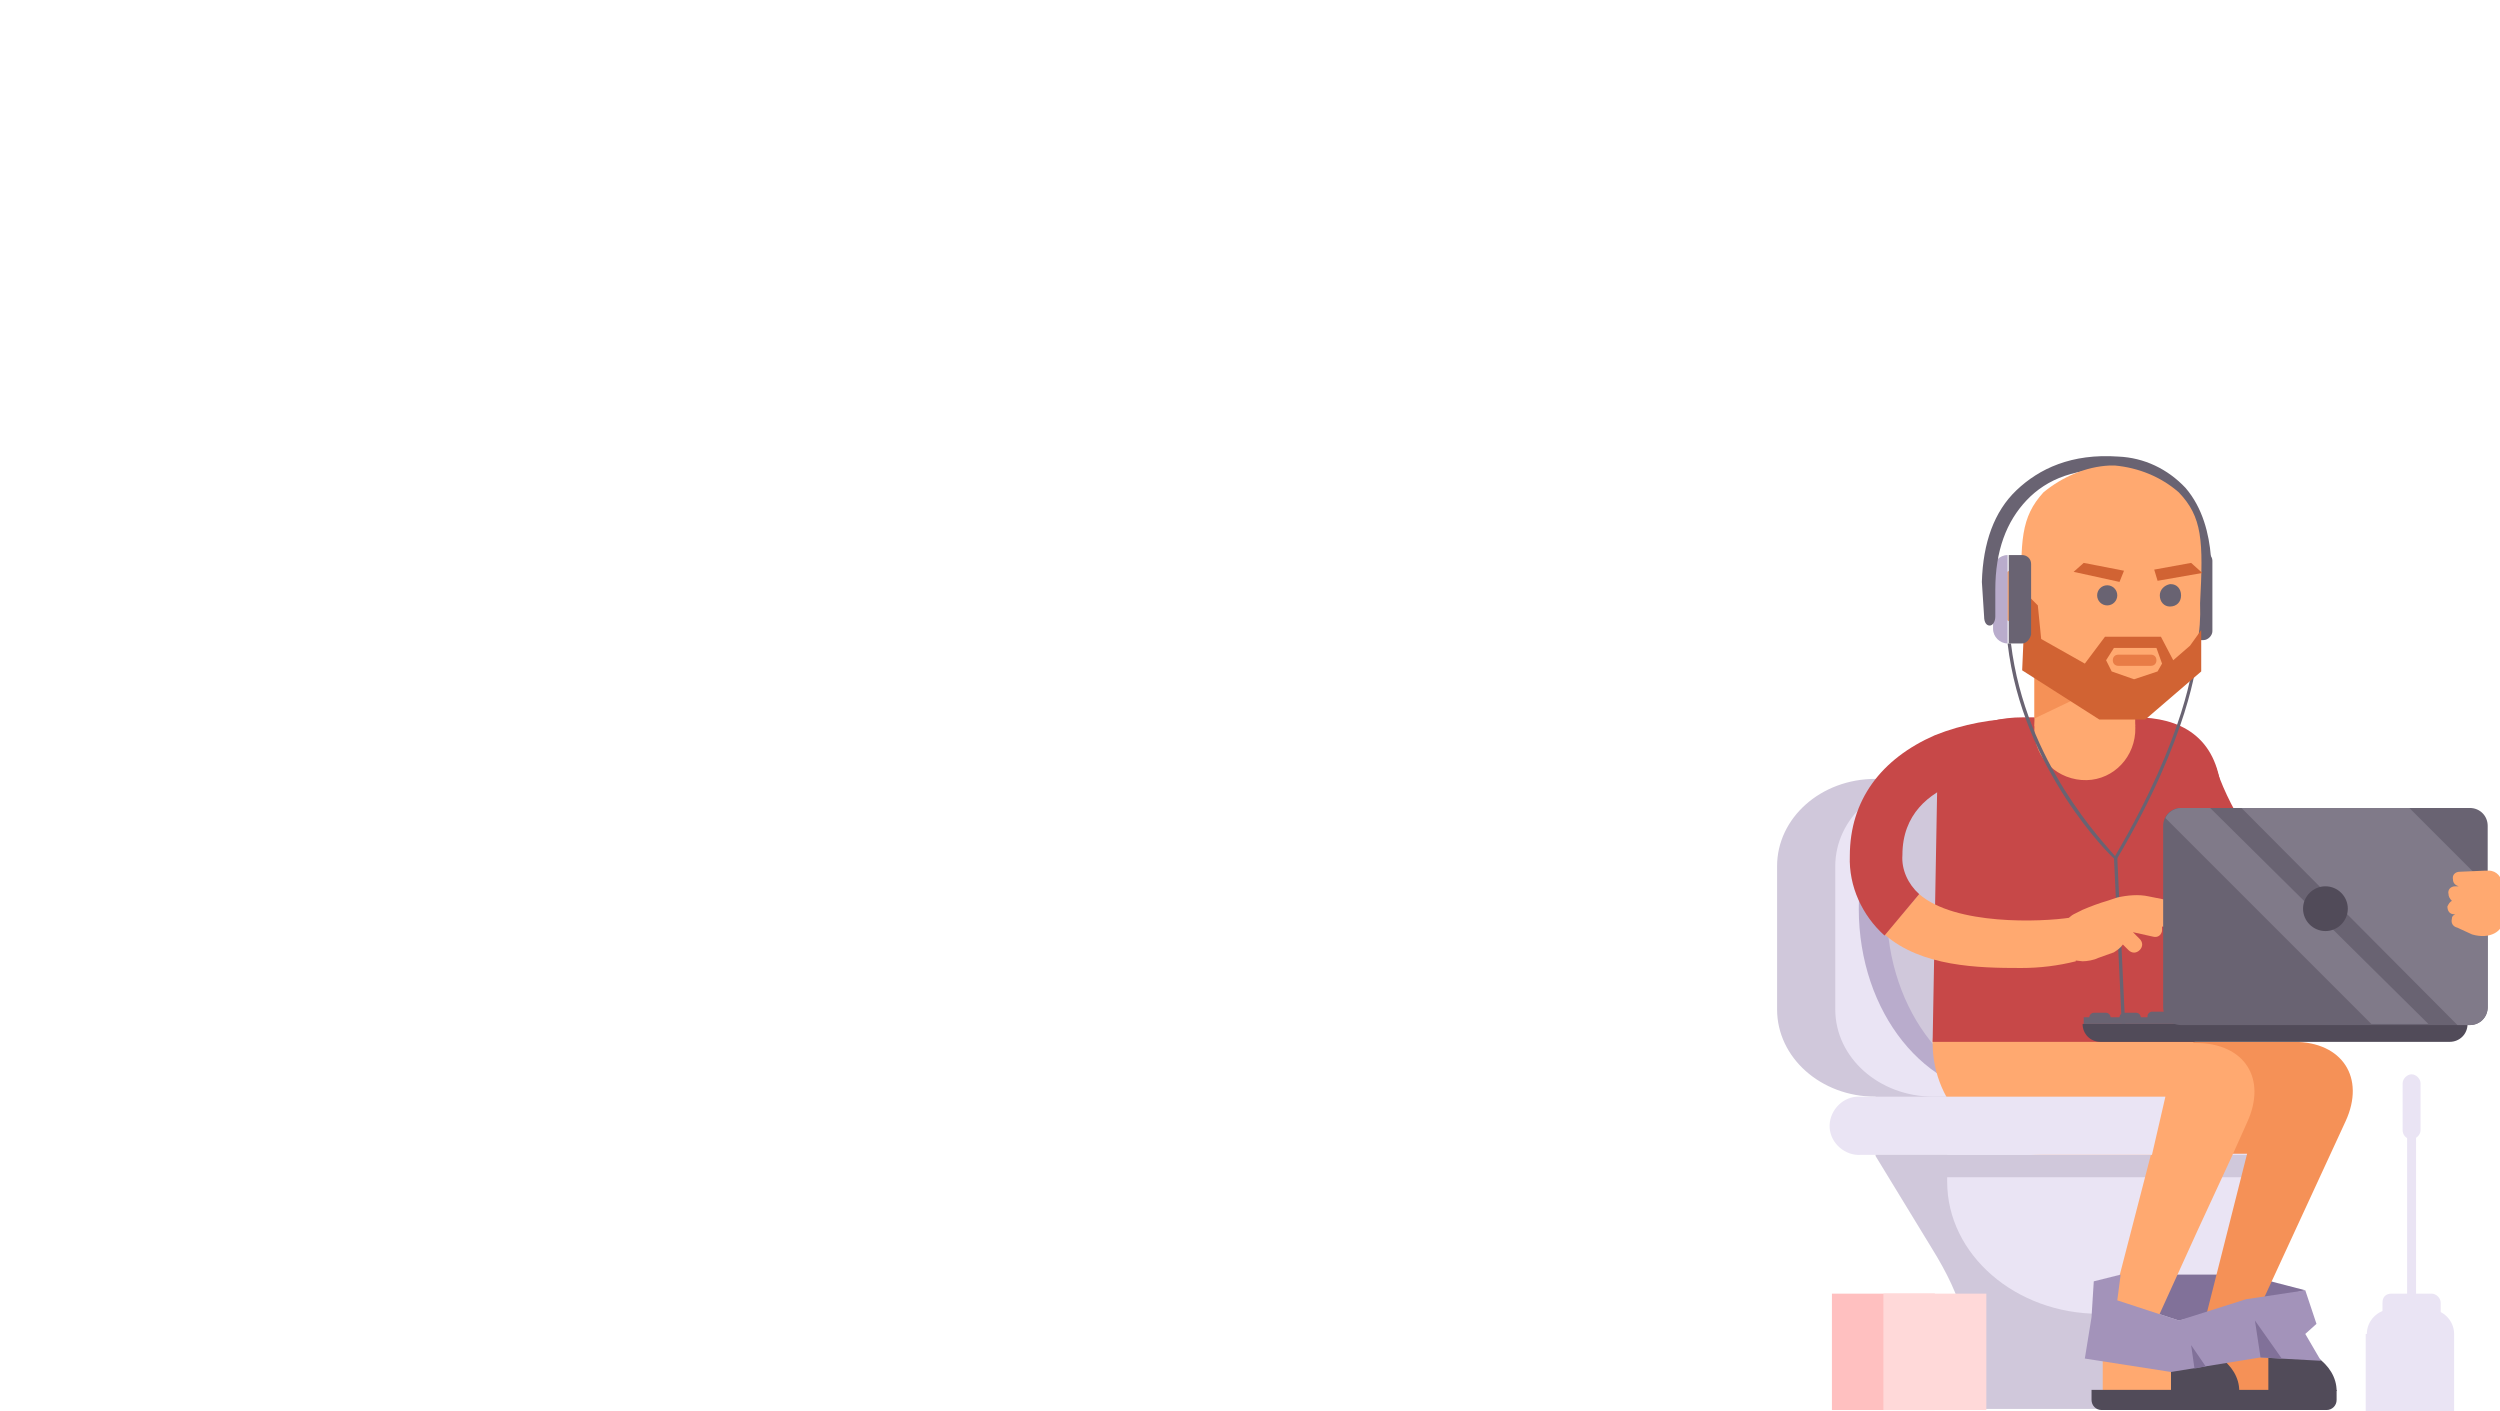 <?xml version="1.0" encoding="utf-8"?>
<!-- Generator: Adobe Illustrator 23.0.2, SVG Export Plug-In . SVG Version: 6.00 Build 0)  -->
<svg version="1.1" id="Layer_1" xmlns="http://www.w3.org/2000/svg" xmlns:xlink="http://www.w3.org/1999/xlink" x="0px" y="0px"
	 viewBox="0 0 223.4 126.1" style="enable-background:new 0 0 223.4 126.1;" xml:space="preserve">
<style type="text/css">
	.st0{fill:#FFA970;}
	.st1{fill:#696372;}
	.st2{fill:#c74848;}
	.st3{fill:#D0C8DB;}
	.st4{fill:#EAE4F4;}
	.st5{fill:#B9ACCC;}
	.st6{fill:#817199;}
	.st7{fill:#F59157;}
	.st8{fill:#514B59;}
	.st9{fill:#A393BA;}
	.st10{fill:#FFC0C0;}
	.st11{fill:#FFD9D9;}
	.st12{fill:#D16333;}
	.st13{fill:#E87C46;}
	.st14{fill:#807A89;}
</style>
<title>mr-buddy-message_3</title>
<g>
	<g id="Layer_1-2">
		<path class="st0" d="M178.1,53.1c-0.1,1.4,1,2.6,2.3,2.6s2.6-1,2.6-2.3c0.1-1.4-1-2.6-2.3-2.6c-0.1,0-0.1,0-0.2,0
			C179.3,50.8,178.1,51.8,178.1,53.1C178.1,53.1,178.1,53.1,178.1,53.1z"/>
		<path class="st1" d="M196.9,57.2h-1.2v-7.9h1.2c0.4,0,0.8,0.4,0.8,0.8v6.3C197.7,56.8,197.3,57.2,196.9,57.2
			C196.9,57.2,196.9,57.2,196.9,57.2z"/>
		<path class="st2" d="M211.4,85.3c3.6-0.1,7.1-0.7,10.5-1.9l-1.7-4.4c-2.3,0.8-9,2.7-13.3,0.9c-4.9-2-8.2-8.9-8.9-11.4l-4.3,1.3
			c0.1,0.4,3.4,11.2,11.4,14.4C207.1,85,209.2,85.4,211.4,85.3z"/>
		<path class="st3" d="M177.4,98h-9.8c-4.9,0-8.8-3.5-8.8-7.8V77.4c0-4.3,3.9-7.8,8.8-7.8h9.8c4.9,0,6.2,1.8,6.2,6.2v16.7
			C183.6,96.8,182.3,98,177.4,98z"/>
		<path class="st3" d="M197.6,111.8l0.9-16.2h-30.9v7.7l5,8.2c2.8,4.5,3.9,8.2,2.3,10.8l-2.7,3.6h31.1L197.6,111.8z"/>
		<path class="st4" d="M203.5,101.1v4.5c0,6.5-8.4,11.8-15.9,11.8s-13.6-5.3-13.6-11.8v-4.5H203.5z"/>
		<rect x="173.9" y="103.2" class="st3" width="29.6" height="2"/>
		<path class="st4" d="M182.6,98h-9.8c-4.9,0-8.8-3.5-8.8-7.8V77.4c0-4.3,3.9-7.8,8.8-7.8h9.8c4.9,0,6.2,1.8,6.2,6.2v16.7
			C188.8,96.8,187.5,98,182.6,98z"/>
		<path class="st5" d="M166.1,81.2c0,9.3,6,16.7,13.3,16.7s13.3-7.5,13.3-16.7s-6-16.7-13.3-16.7S166.1,72,166.1,81.2z"/>
		<path class="st3" d="M168.6,81.2c0,9.3,6,16.7,13.3,16.7s13.3-7.5,13.3-16.7s-6-16.7-13.3-16.7S168.6,72,168.6,81.2z"/>
		<polygon class="st6" points="206,115.3 200.6,113.9 192.6,113.9 189.5,113.9 189.2,116.2 194.7,118 		"/>
		<polygon class="st7" points="200.6,119.8 201.7,120.8 207.7,123.6 207.7,124.5 196.7,124.5 196.7,119.8 		"/>
		<path class="st8" d="M202.7,120c3.4,0,6.1,1.9,6.1,4.3h-6.1V120z"/>
		<path class="st8" d="M196.6,126h11.3c0.5,0,0.9-0.4,0.9-0.9v-0.9h-13.1v0.9C195.7,125.6,196.1,126,196.6,126z"/>
		<polygon class="st0" points="191.9,119.8 192.9,120.8 199,123.6 199,124.5 187.9,124.5 187.9,119.8 		"/>
		<path class="st8" d="M194,120c3.4,0,6.1,1.9,6.1,4.3H194V120z"/>
		<path class="st8" d="M187.8,126h11.3c0.5,0,0.9-0.4,0.9-0.9v-0.9h-13.1v0.9C186.9,125.6,187.3,126,187.8,126
			C187.8,126,187.8,126,187.8,126z"/>
		<path class="st7" d="M193.7,93.1H205c4.3,0,6.4,3.2,4.6,7.1l-9,19.5h-4l4.2-16.6h-4l1.3-2.9C200.1,96.3,198,93.1,193.7,93.1z"/>
		<path class="st0" d="M182.9,103.2c-5.6,0.1-10.2-4.4-10.2-10c0-0.1,0-0.1,0-0.2l0.8-7.4h10L196,93v0.2h0.2c4.4,0,6.4,3.2,4.6,7.1
			l-1.3,2.9l0,0l-3.1,6.7l-4.5,9.9h-4l4.3-16.6L182.9,103.2z"/>
		<path class="st2" d="M190.8,64.1h-10c-4,0-7.3,1.7-7.7,6.7l-0.4,22.3h23.4l2.4-22.3C198.1,65.8,194.8,64.1,190.8,64.1z"/>
		<rect x="181.8" y="57.2" class="st0" width="9" height="7.7"/>
		<path class="st0" d="M181.8,64.9c-0.2,2.5,1.7,4.6,4.2,4.8c2.5,0.2,4.6-1.7,4.8-4.2s-1.7-4.6-4.2-4.8c-0.1,0-0.2,0-0.3,0
			C183.9,60.7,181.9,62.5,181.8,64.9z"/>
		<polygon class="st7" points="190.8,59.9 181.8,64.2 181.8,57.3 190.8,57.3 		"/>
		<polygon class="st9" points="202,121.3 194,122.6 186.3,121.4 186.9,117.7 187.1,114.5 189.5,113.9 189.2,116.2 194.7,118 
			200.7,116.1 206,115.3 207,118.3 206,119.2 207.4,121.6 		"/>
		<polygon class="st6" points="203.9,121.4 201.5,118 202,121.3 		"/>
		<polygon class="st6" points="196.1,122.3 195.8,120.2 197.1,122.1 		"/>
		<path class="st4" d="M166.2,98h27.3l-1.2,5.2h-26c-1.4,0.1-2.7-1-2.8-2.4c-0.1-1.4,1-2.7,2.4-2.8C166,98,166.1,98,166.2,98
			L166.2,98z"/>
		<rect x="163.7" y="115.6" class="st10" width="9.2" height="10.4"/>
		<rect x="168.3" y="115.6" class="st11" width="9.2" height="10.4"/>
		<path class="st0" d="M180.6,86.5c1.7,0,3.3-0.2,4.9-0.6L185,82c-2.6,0.4-10.3,0.7-13.5-2.1l-3.1,3.6
			C171.7,86.4,176.8,86.5,180.6,86.5z"/>
		<path class="st2" d="M171.5,79.9c-1-0.9-1.6-2.2-1.5-3.5c0-7.3,9.5-7.4,9.9-7.4l0.9-4.8c-2.7,0-5.4,0.5-7.9,1.5
			c-4.8,2.1-7.6,5.8-7.6,10.8c-0.1,2.7,1.1,5.3,3.1,7.1L171.5,79.9z"/>
		<rect x="215.1" y="96.8" class="st4" width="0.8" height="23.3"/>
		<path class="st4" d="M214.7,101c0,0.4,0.3,0.8,0.8,0.8c0,0,0,0,0,0l0,0c0.4,0,0.8-0.4,0.8-0.8v-4.2c0-0.4-0.4-0.8-0.8-0.8
			c0,0,0,0,0,0l0,0c-0.4,0-0.8,0.4-0.8,0.8v0V101z"/>
		<path class="st4" d="M211.5,119.2c0-1.2,1-2.2,2.2-2.2l0,0h3.4c1.2,0,2.2,1,2.2,2.2l0,0v6.9h-7.9V119.2z"/>
		<path class="st4" d="M213.7,115.6h3.6c0.4,0,0.8,0.4,0.8,0.8v3.6c0,0.4-0.4,0.8-0.8,0.8h-3.6c-0.4,0-0.8-0.4-0.8-0.8v-3.6
			C212.9,115.9,213.2,115.6,213.7,115.6z"/>
		<polygon class="st1" points="189.6,91.5 189.9,91.5 189.2,76.6 188.9,76.6 		"/>
		<path class="st1" d="M189.1,76.9l0.1-0.2c6.5-11,7.1-17.7,7.1-17.7H196c0,0.1-0.6,6.6-7,17.5c-0.9-1.1-8-8.3-9.3-19h-0.3
			c1.3,11.3,9.4,19.2,9.5,19.2L189.1,76.9z"/>
		<path class="st5" d="M179.4,49.6v7.9c-0.7,0-1.3-0.6-1.3-1.3v-5.3C178.1,50.2,178.7,49.6,179.4,49.6
			C179.4,49.6,179.4,49.6,179.4,49.6z"/>
		<path class="st1" d="M177.1,52c0.1-3.5,1.1-6.3,3.1-8.2s4.9-3.3,9.1-3c2.3,0.1,4.4,1.1,6,2.8c3.1,3.6,2.2,9.4,2.2,9.7l-1-0.1
			c0-0.1,0.9-5.7-1.9-8.9c-1.4-1.4-3.2-2.3-5.2-2.3c-3.8-0.3-6.5,0.8-8.3,2.7s-2.8,4.5-2.8,8v2.4c0,0.4-0.2,0.8-0.5,0.8
			s-0.5-0.3-0.5-0.8L177.1,52L177.1,52z"/>
		<path class="st0" d="M180.7,53.9c-0.2-5.6-0.1-7.7,1.9-9.9c1.7-1.4,3.8-2.3,5.9-2.4h0.5c2.1,0.2,4.1,1,5.7,2.4
			c2.1,2.2,2.2,4.3,1.9,9.9c0.2,5.6-1.9,6.9-3.9,9.1c-1.7,1.7-4.5,1.7-6.3,0C184.4,60.8,180.5,59.5,180.7,53.9z"/>
		<circle class="st1" cx="188.3" cy="53.2" r="0.9"/>
		<path class="st1" d="M193,53.2c0,0.6,0.4,1,0.9,1c0.6,0,1-0.4,1-1c0-0.6-0.4-1-0.9-1c0,0-0.1,0-0.1,0
			C193.4,52.3,193,52.7,193,53.2z"/>
		<polygon class="st12" points="189.4,52 185.3,51.1 186.2,50.3 189.8,51 		"/>
		<polygon class="st12" points="192.8,51.9 196.8,51.2 195.8,50.3 192.5,50.9 		"/>
		<path class="st12" d="M195.7,57.7l-1.5,1.3l-1.1-2.1h-5l-1.8,2.4l-3.9-2.2l-0.3-3l-1.1-1.1l-0.3,6.9l6.9,4.4h4.1l5-4.3v-3.7
			L195.7,57.7z"/>
		<polygon class="st0" points="188.9,57.9 192.7,57.9 193.2,59.3 192.8,60 190.7,60.7 188.7,60 188.2,59 		"/>
		<path class="st13" d="M188.8,59c0,0.3,0.2,0.5,0.5,0.5c0,0,0,0,0,0h2.9c0.3,0,0.5-0.2,0.5-0.5c0,0,0,0,0,0l0,0
			c0-0.3-0.2-0.5-0.5-0.5l0,0h-2.9C189,58.5,188.8,58.7,188.8,59L188.8,59z"/>
		<path class="st1" d="M180.7,57.5h-1.2v-7.9h1.2c0.4,0,0.8,0.3,0.8,0.8c0,0,0,0,0,0v6.3C181.4,57.1,181.1,57.5,180.7,57.5z"/>
		<path class="st0" d="M184.7,82.2c0.2-0.2,0.4-0.4,0.6-0.5l0.8-0.4c0.7-0.3,1.5-0.6,2.2-0.8l0.9-0.3c0.9-0.2,1.9-0.3,2.8-0.1
			l1.5,0.3c0.4,0.1,0.6,0.4,0.5,0.8c0,0,0,0,0,0c0,0.1-0.1,0.3-0.2,0.4c0.3,0.2,0.5,0.6,0.3,0.9c-0.1,0.3-0.5,0.4-0.8,0.3h-0.1
			c0,0.1,0,0.3,0,0.4c-0.1,0.4-0.4,0.6-0.8,0.5c0,0,0,0,0,0l-1.8-0.4l0.6,0.6c0.3,0.3,0.3,0.7,0,1s-0.7,0.3-1,0l-0.5-0.5
			c-0.2,0.3-0.5,0.5-0.8,0.7l-1.4,0.5c-0.4,0.2-1,0.3-1.4,0.3l-1.8-0.2L184.7,82.2z"/>
		<path class="st0" d="M211,80.3c0.1-0.4,0.4-0.6,0.8-0.6l0,0c0.4,0.1,0.6,0.4,0.6,0.8l-0.3,1.9c-0.1,0.4-0.4,0.8-0.8,0.7l0,0
			c-0.4-0.1-0.6-0.4-0.5-0.8c0,0,0,0,0,0L211,80.3z"/>
		<path class="st8" d="M218.9,93.1h-31.2c-0.9,0-1.6-0.7-1.6-1.6h34.4C220.5,92.4,219.8,93.1,218.9,93.1z"/>
		<path class="st1" d="M186.7,90.9c0-0.2,0.2-0.4,0.4-0.4h1.1c0.2,0,0.4,0.2,0.4,0.4h0.8c0-0.2,0.2-0.4,0.4-0.4h1.1
			c0.2,0,0.4,0.2,0.4,0.4h0.6v-0.1c0-0.2,0.2-0.4,0.4-0.4h1.1c0.2,0,0.4,0.2,0.4,0.4c0,0,0,0,0,0.1h26.6v0.6h-34.2v-0.6H186.7z"/>
		<path class="st1" d="M194.9,72.2h25.8c0.9,0,1.6,0.7,1.6,1.6v16.2c0,0.9-0.7,1.6-1.6,1.6h-25.8c-0.9,0-1.6-0.7-1.6-1.6V73.8
			C193.3,72.9,194,72.2,194.9,72.2z"/>
		<path class="st14" d="M215.3,72.2l7,7v10.8c0,0.9-0.7,1.6-1.6,1.6l0,0h-1.1l-19.3-19.4H215.3z"/>
		<path class="st14" d="M194.9,72.2h2.6L217,91.5h-5.1l-18.4-18.4C193.7,72.6,194.3,72.2,194.9,72.2z"/>
		<path class="st8" d="M205.8,81.2c0,1.1,0.9,2,2,2s2-0.9,2-2s-0.9-2-2-2S205.8,80.1,205.8,81.2z"/>
		<path class="st0" d="M222.1,77.8l-2.3,0.1c-0.4,0-0.7,0.3-0.6,0.7c0,0.3,0.2,0.5,0.5,0.6h-0.3c-0.4,0-0.7,0.3-0.6,0.7
			c0,0.2,0.1,0.4,0.3,0.6c-0.2,0.1-0.3,0.3-0.4,0.5c0,0.4,0.2,0.7,0.6,0.7c0,0,0,0,0,0h0.1c-0.2,0.1-0.3,0.2-0.3,0.4
			c-0.1,0.4,0.1,0.7,0.5,0.8c0,0,0,0,0,0l1.3,0.6c1.7,0.5,2.7-0.4,2.7-1v-3.4c0-0.7-0.5-1.3-1.2-1.3
			C222.2,77.8,222.1,77.8,222.1,77.8z"/>
	</g>
</g>
</svg>
